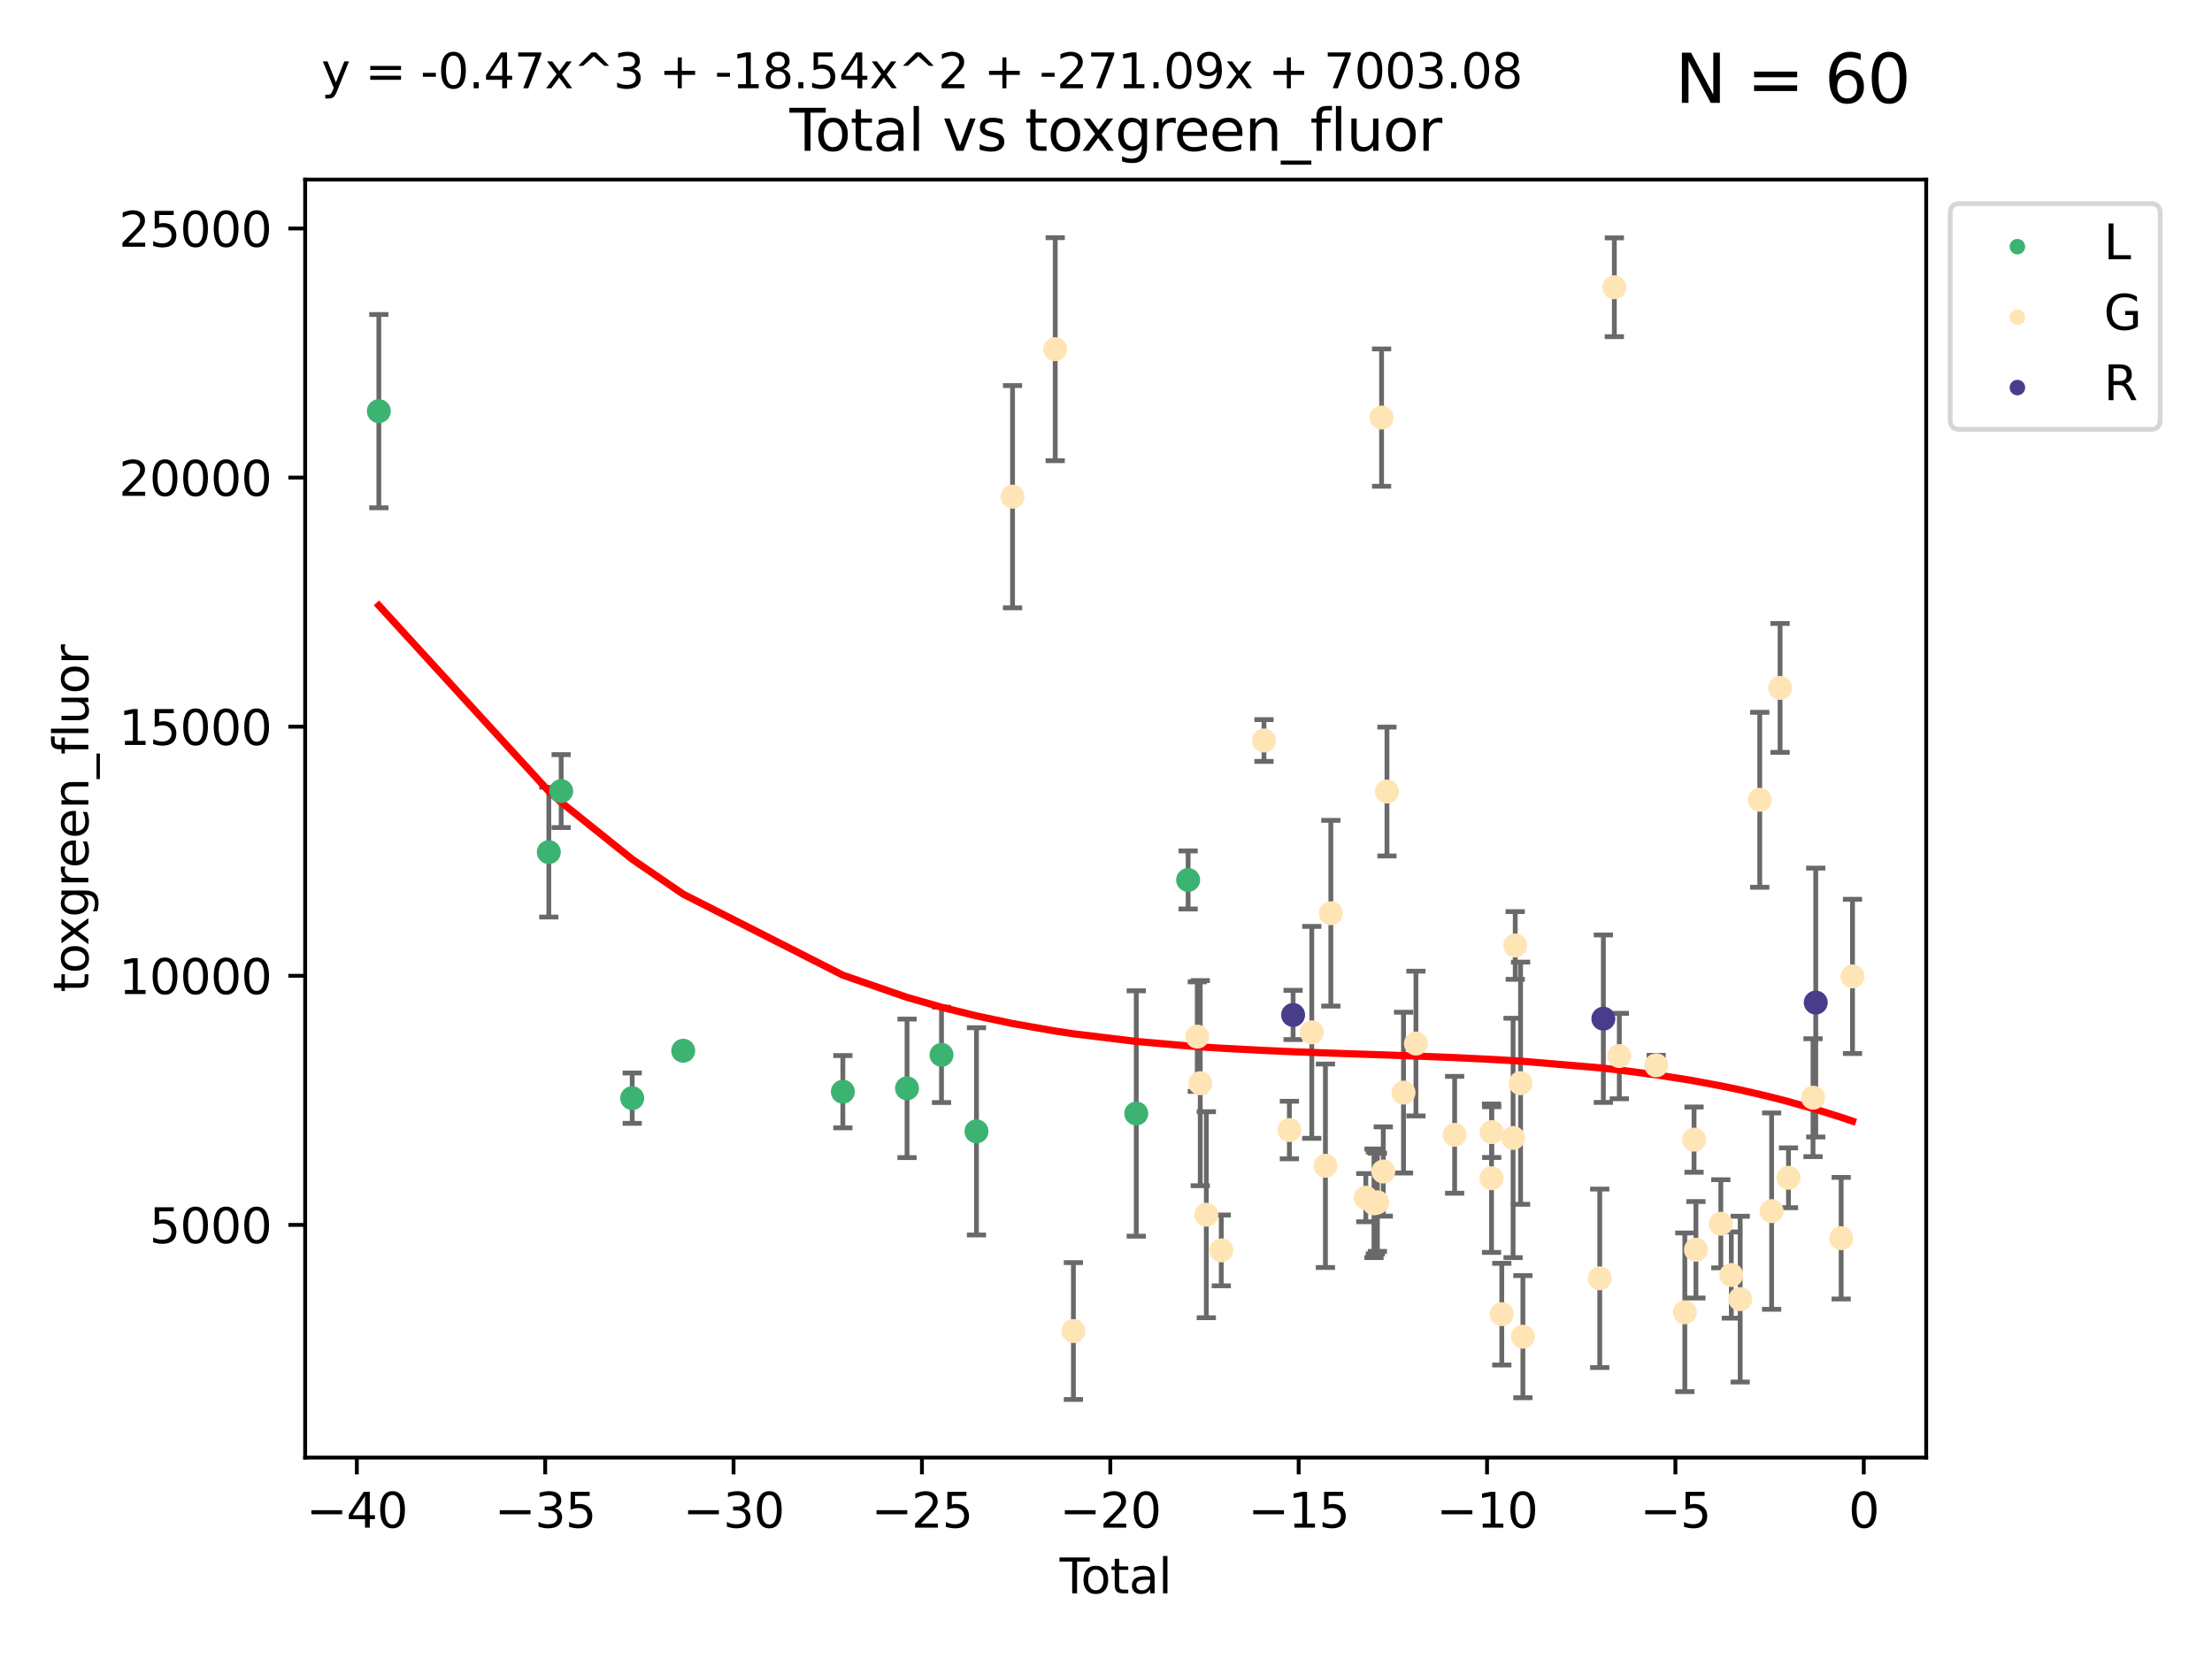 <?xml version="1.0" encoding="utf-8" standalone="no"?>
<!DOCTYPE svg PUBLIC "-//W3C//DTD SVG 1.1//EN"
  "http://www.w3.org/Graphics/SVG/1.1/DTD/svg11.dtd">
<svg xmlns:xlink="http://www.w3.org/1999/xlink" width="460.8pt" height="345.6pt" viewBox="0 0 460.8 345.6" xmlns="http://www.w3.org/2000/svg" version="1.1">
 <defs>
  <style type="text/css">*{stroke-linejoin: round; stroke-linecap: butt}</style>
 </defs>
 <g id="figure_1">
  <g id="patch_1">
   <path d="M 0 345.6 
L 460.8 345.6 
L 460.8 0 
L 0 0 
z
" style="fill: #ffffff"/>
  </g>
  <g id="axes_1">
   <g id="patch_2">
    <path d="M 63.571 303.64 
L 401.26 303.64 
L 401.26 37.411 
L 63.571 37.411 
z
" style="fill: #ffffff"/>
   </g>
   <g id="PathCollection_1">
    <defs>
     <path id="mb8e27c964c" d="M 0 1.118 
C 0.297 1.118 0.581 1 0.791 0.791 
C 1 0.581 1.118 0.297 1.118 0 
C 1.118 -0.297 1 -0.581 0.791 -0.791 
C 0.581 -1 0.297 -1.118 0 -1.118 
C -0.297 -1.118 -0.581 -1 -0.791 -0.791 
C -1 -0.581 -1.118 -0.297 -1.118 0 
C -1.118 0.297 -1 0.581 -0.791 0.791 
C -0.581 1 -0.297 1.118 0 1.118 
z
" style="stroke: #3cb371"/>
    </defs>
    <g clip-path="url(#pec46628c5b)">
     <use xlink:href="#mb8e27c964c" x="78.921" y="85.649" style="fill: #3cb371; stroke: #3cb371"/>
     <use xlink:href="#mb8e27c964c" x="114.327" y="177.516" style="fill: #3cb371; stroke: #3cb371"/>
     <use xlink:href="#mb8e27c964c" x="116.901" y="164.8" style="fill: #3cb371; stroke: #3cb371"/>
     <use xlink:href="#mb8e27c964c" x="131.701" y="228.767" style="fill: #3cb371; stroke: #3cb371"/>
     <use xlink:href="#mb8e27c964c" x="142.326" y="218.89" style="fill: #3cb371; stroke: #3cb371"/>
     <use xlink:href="#mb8e27c964c" x="175.582" y="227.422" style="fill: #3cb371; stroke: #3cb371"/>
     <use xlink:href="#mb8e27c964c" x="188.952" y="226.72" style="fill: #3cb371; stroke: #3cb371"/>
     <use xlink:href="#mb8e27c964c" x="196.133" y="219.745" style="fill: #3cb371; stroke: #3cb371"/>
     <use xlink:href="#mb8e27c964c" x="203.417" y="235.679" style="fill: #3cb371; stroke: #3cb371"/>
     <use xlink:href="#mb8e27c964c" x="236.706" y="231.961" style="fill: #3cb371; stroke: #3cb371"/>
     <use xlink:href="#mb8e27c964c" x="247.508" y="183.314" style="fill: #3cb371; stroke: #3cb371"/>
    </g>
   </g>
   <g id="PathCollection_2">
    <defs>
     <path id="m1cca615988" d="M 0 1.118 
C 0.297 1.118 0.581 1 0.791 0.791 
C 1 0.581 1.118 0.297 1.118 0 
C 1.118 -0.297 1 -0.581 0.791 -0.791 
C 0.581 -1 0.297 -1.118 0 -1.118 
C -0.297 -1.118 -0.581 -1 -0.791 -0.791 
C -1 -0.581 -1.118 -0.297 -1.118 0 
C -1.118 0.297 -1 0.581 -0.791 0.791 
C -0.581 1 -0.297 1.118 0 1.118 
z
" style="stroke: #ffe4b5"/>
    </defs>
    <g clip-path="url(#pec46628c5b)">
     <use xlink:href="#m1cca615988" x="210.932" y="103.47" style="fill: #ffe4b5; stroke: #ffe4b5"/>
     <use xlink:href="#m1cca615988" x="219.821" y="72.744" style="fill: #ffe4b5; stroke: #ffe4b5"/>
     <use xlink:href="#m1cca615988" x="223.61" y="277.282" style="fill: #ffe4b5; stroke: #ffe4b5"/>
     <use xlink:href="#m1cca615988" x="249.419" y="215.941" style="fill: #ffe4b5; stroke: #ffe4b5"/>
     <use xlink:href="#m1cca615988" x="250.034" y="225.644" style="fill: #ffe4b5; stroke: #ffe4b5"/>
     <use xlink:href="#m1cca615988" x="251.299" y="253.05" style="fill: #ffe4b5; stroke: #ffe4b5"/>
     <use xlink:href="#m1cca615988" x="254.412" y="260.484" style="fill: #ffe4b5; stroke: #ffe4b5"/>
     <use xlink:href="#m1cca615988" x="263.31" y="154.259" style="fill: #ffe4b5; stroke: #ffe4b5"/>
     <use xlink:href="#m1cca615988" x="268.603" y="235.406" style="fill: #ffe4b5; stroke: #ffe4b5"/>
     <use xlink:href="#m1cca615988" x="273.267" y="215.06" style="fill: #ffe4b5; stroke: #ffe4b5"/>
     <use xlink:href="#m1cca615988" x="276.109" y="242.848" style="fill: #ffe4b5; stroke: #ffe4b5"/>
     <use xlink:href="#m1cca615988" x="277.238" y="190.241" style="fill: #ffe4b5; stroke: #ffe4b5"/>
     <use xlink:href="#m1cca615988" x="284.527" y="249.495" style="fill: #ffe4b5; stroke: #ffe4b5"/>
     <use xlink:href="#m1cca615988" x="286.228" y="250.673" style="fill: #ffe4b5; stroke: #ffe4b5"/>
     <use xlink:href="#m1cca615988" x="286.516" y="250.595" style="fill: #ffe4b5; stroke: #ffe4b5"/>
     <use xlink:href="#m1cca615988" x="286.936" y="250.461" style="fill: #ffe4b5; stroke: #ffe4b5"/>
     <use xlink:href="#m1cca615988" x="287.809" y="86.991" style="fill: #ffe4b5; stroke: #ffe4b5"/>
     <use xlink:href="#m1cca615988" x="288.162" y="244.046" style="fill: #ffe4b5; stroke: #ffe4b5"/>
     <use xlink:href="#m1cca615988" x="288.929" y="164.892" style="fill: #ffe4b5; stroke: #ffe4b5"/>
     <use xlink:href="#m1cca615988" x="292.376" y="227.614" style="fill: #ffe4b5; stroke: #ffe4b5"/>
     <use xlink:href="#m1cca615988" x="294.964" y="217.39" style="fill: #ffe4b5; stroke: #ffe4b5"/>
     <use xlink:href="#m1cca615988" x="303.025" y="236.399" style="fill: #ffe4b5; stroke: #ffe4b5"/>
     <use xlink:href="#m1cca615988" x="310.711" y="245.447" style="fill: #ffe4b5; stroke: #ffe4b5"/>
     <use xlink:href="#m1cca615988" x="310.752" y="235.838" style="fill: #ffe4b5; stroke: #ffe4b5"/>
     <use xlink:href="#m1cca615988" x="312.849" y="273.764" style="fill: #ffe4b5; stroke: #ffe4b5"/>
     <use xlink:href="#m1cca615988" x="315.204" y="237.055" style="fill: #ffe4b5; stroke: #ffe4b5"/>
     <use xlink:href="#m1cca615988" x="315.651" y="196.962" style="fill: #ffe4b5; stroke: #ffe4b5"/>
     <use xlink:href="#m1cca615988" x="316.763" y="225.65" style="fill: #ffe4b5; stroke: #ffe4b5"/>
     <use xlink:href="#m1cca615988" x="317.247" y="278.457" style="fill: #ffe4b5; stroke: #ffe4b5"/>
     <use xlink:href="#m1cca615988" x="333.253" y="266.296" style="fill: #ffe4b5; stroke: #ffe4b5"/>
     <use xlink:href="#m1cca615988" x="336.296" y="59.842" style="fill: #ffe4b5; stroke: #ffe4b5"/>
     <use xlink:href="#m1cca615988" x="337.334" y="219.994" style="fill: #ffe4b5; stroke: #ffe4b5"/>
     <use xlink:href="#m1cca615988" x="345.017" y="221.924" style="fill: #ffe4b5; stroke: #ffe4b5"/>
     <use xlink:href="#m1cca615988" x="350.979" y="273.376" style="fill: #ffe4b5; stroke: #ffe4b5"/>
     <use xlink:href="#m1cca615988" x="352.903" y="237.406" style="fill: #ffe4b5; stroke: #ffe4b5"/>
     <use xlink:href="#m1cca615988" x="353.297" y="260.353" style="fill: #ffe4b5; stroke: #ffe4b5"/>
     <use xlink:href="#m1cca615988" x="358.478" y="254.935" style="fill: #ffe4b5; stroke: #ffe4b5"/>
     <use xlink:href="#m1cca615988" x="360.663" y="265.61" style="fill: #ffe4b5; stroke: #ffe4b5"/>
     <use xlink:href="#m1cca615988" x="362.514" y="270.632" style="fill: #ffe4b5; stroke: #ffe4b5"/>
     <use xlink:href="#m1cca615988" x="366.588" y="166.614" style="fill: #ffe4b5; stroke: #ffe4b5"/>
     <use xlink:href="#m1cca615988" x="369.063" y="252.297" style="fill: #ffe4b5; stroke: #ffe4b5"/>
     <use xlink:href="#m1cca615988" x="370.824" y="143.304" style="fill: #ffe4b5; stroke: #ffe4b5"/>
     <use xlink:href="#m1cca615988" x="372.575" y="245.353" style="fill: #ffe4b5; stroke: #ffe4b5"/>
     <use xlink:href="#m1cca615988" x="377.687" y="228.669" style="fill: #ffe4b5; stroke: #ffe4b5"/>
     <use xlink:href="#m1cca615988" x="383.551" y="257.935" style="fill: #ffe4b5; stroke: #ffe4b5"/>
     <use xlink:href="#m1cca615988" x="385.911" y="203.405" style="fill: #ffe4b5; stroke: #ffe4b5"/>
    </g>
   </g>
   <g id="PathCollection_3">
    <defs>
     <path id="m430d7dbc5d" d="M 0 1.118 
C 0.297 1.118 0.581 1 0.791 0.791 
C 1 0.581 1.118 0.297 1.118 0 
C 1.118 -0.297 1 -0.581 0.791 -0.791 
C 0.581 -1 0.297 -1.118 0 -1.118 
C -0.297 -1.118 -0.581 -1 -0.791 -0.791 
C -1 -0.581 -1.118 -0.297 -1.118 0 
C -1.118 0.297 -1 0.581 -0.791 0.791 
C -0.581 1 -0.297 1.118 0 1.118 
z
" style="stroke: #483d8b"/>
    </defs>
    <g clip-path="url(#pec46628c5b)">
     <use xlink:href="#m430d7dbc5d" x="269.375" y="211.432" style="fill: #483d8b; stroke: #483d8b"/>
     <use xlink:href="#m430d7dbc5d" x="334.011" y="212.211" style="fill: #483d8b; stroke: #483d8b"/>
     <use xlink:href="#m430d7dbc5d" x="378.255" y="208.851" style="fill: #483d8b; stroke: #483d8b"/>
    </g>
   </g>
   <g id="matplotlib.axis_1">
    <g id="xtick_1">
     <g id="line2d_1">
      <defs>
       <path id="m82e3105b92" d="M 0 0 
L 0 3.5 
" style="stroke: #000000; stroke-width: 0.8"/>
      </defs>
      <g>
       <use xlink:href="#m82e3105b92" x="74.335" y="303.64" style="stroke: #000000; stroke-width: 0.8"/>
      </g>
     </g>
     <g id="text_1">
      <!-- −40 -->
      <g transform="translate(63.783 318.238)scale(0.1 -0.1)">
       <defs>
        <path id="DejaVuSans-2212" d="M 678 2272 
L 4684 2272 
L 4684 1741 
L 678 1741 
L 678 2272 
z
" transform="scale(0.016)"/>
        <path id="DejaVuSans-34" d="M 2419 4116 
L 825 1625 
L 2419 1625 
L 2419 4116 
z
M 2253 4666 
L 3047 4666 
L 3047 1625 
L 3713 1625 
L 3713 1100 
L 3047 1100 
L 3047 0 
L 2419 0 
L 2419 1100 
L 313 1100 
L 313 1709 
L 2253 4666 
z
" transform="scale(0.016)"/>
        <path id="DejaVuSans-30" d="M 2034 4250 
Q 1547 4250 1301 3770 
Q 1056 3291 1056 2328 
Q 1056 1369 1301 889 
Q 1547 409 2034 409 
Q 2525 409 2770 889 
Q 3016 1369 3016 2328 
Q 3016 3291 2770 3770 
Q 2525 4250 2034 4250 
z
M 2034 4750 
Q 2819 4750 3233 4129 
Q 3647 3509 3647 2328 
Q 3647 1150 3233 529 
Q 2819 -91 2034 -91 
Q 1250 -91 836 529 
Q 422 1150 422 2328 
Q 422 3509 836 4129 
Q 1250 4750 2034 4750 
z
" transform="scale(0.016)"/>
       </defs>
       <use xlink:href="#DejaVuSans-2212"/>
       <use xlink:href="#DejaVuSans-34" x="83.789"/>
       <use xlink:href="#DejaVuSans-30" x="147.412"/>
      </g>
     </g>
    </g>
    <g id="xtick_2">
     <g id="line2d_2">
      <g>
       <use xlink:href="#m82e3105b92" x="113.575" y="303.64" style="stroke: #000000; stroke-width: 0.8"/>
      </g>
     </g>
     <g id="text_2">
      <!-- −35 -->
      <g transform="translate(103.023 318.238)scale(0.1 -0.1)">
       <defs>
        <path id="DejaVuSans-33" d="M 2597 2516 
Q 3050 2419 3304 2112 
Q 3559 1806 3559 1356 
Q 3559 666 3084 287 
Q 2609 -91 1734 -91 
Q 1441 -91 1130 -33 
Q 819 25 488 141 
L 488 750 
Q 750 597 1062 519 
Q 1375 441 1716 441 
Q 2309 441 2620 675 
Q 2931 909 2931 1356 
Q 2931 1769 2642 2001 
Q 2353 2234 1838 2234 
L 1294 2234 
L 1294 2753 
L 1863 2753 
Q 2328 2753 2575 2939 
Q 2822 3125 2822 3475 
Q 2822 3834 2567 4026 
Q 2313 4219 1838 4219 
Q 1578 4219 1281 4162 
Q 984 4106 628 3988 
L 628 4550 
Q 988 4650 1302 4700 
Q 1616 4750 1894 4750 
Q 2613 4750 3031 4423 
Q 3450 4097 3450 3541 
Q 3450 3153 3228 2886 
Q 3006 2619 2597 2516 
z
" transform="scale(0.016)"/>
        <path id="DejaVuSans-35" d="M 691 4666 
L 3169 4666 
L 3169 4134 
L 1269 4134 
L 1269 2991 
Q 1406 3038 1543 3061 
Q 1681 3084 1819 3084 
Q 2600 3084 3056 2656 
Q 3513 2228 3513 1497 
Q 3513 744 3044 326 
Q 2575 -91 1722 -91 
Q 1428 -91 1123 -41 
Q 819 9 494 109 
L 494 744 
Q 775 591 1075 516 
Q 1375 441 1709 441 
Q 2250 441 2565 725 
Q 2881 1009 2881 1497 
Q 2881 1984 2565 2268 
Q 2250 2553 1709 2553 
Q 1456 2553 1204 2497 
Q 953 2441 691 2322 
L 691 4666 
z
" transform="scale(0.016)"/>
       </defs>
       <use xlink:href="#DejaVuSans-2212"/>
       <use xlink:href="#DejaVuSans-33" x="83.789"/>
       <use xlink:href="#DejaVuSans-35" x="147.412"/>
      </g>
     </g>
    </g>
    <g id="xtick_3">
     <g id="line2d_3">
      <g>
       <use xlink:href="#m82e3105b92" x="152.816" y="303.64" style="stroke: #000000; stroke-width: 0.8"/>
      </g>
     </g>
     <g id="text_3">
      <!-- −30 -->
      <g transform="translate(142.264 318.238)scale(0.1 -0.1)">
       <use xlink:href="#DejaVuSans-2212"/>
       <use xlink:href="#DejaVuSans-33" x="83.789"/>
       <use xlink:href="#DejaVuSans-30" x="147.412"/>
      </g>
     </g>
    </g>
    <g id="xtick_4">
     <g id="line2d_4">
      <g>
       <use xlink:href="#m82e3105b92" x="192.056" y="303.64" style="stroke: #000000; stroke-width: 0.8"/>
      </g>
     </g>
     <g id="text_4">
      <!-- −25 -->
      <g transform="translate(181.504 318.238)scale(0.1 -0.1)">
       <defs>
        <path id="DejaVuSans-32" d="M 1228 531 
L 3431 531 
L 3431 0 
L 469 0 
L 469 531 
Q 828 903 1448 1529 
Q 2069 2156 2228 2338 
Q 2531 2678 2651 2914 
Q 2772 3150 2772 3378 
Q 2772 3750 2511 3984 
Q 2250 4219 1831 4219 
Q 1534 4219 1204 4116 
Q 875 4013 500 3803 
L 500 4441 
Q 881 4594 1212 4672 
Q 1544 4750 1819 4750 
Q 2544 4750 2975 4387 
Q 3406 4025 3406 3419 
Q 3406 3131 3298 2873 
Q 3191 2616 2906 2266 
Q 2828 2175 2409 1742 
Q 1991 1309 1228 531 
z
" transform="scale(0.016)"/>
       </defs>
       <use xlink:href="#DejaVuSans-2212"/>
       <use xlink:href="#DejaVuSans-32" x="83.789"/>
       <use xlink:href="#DejaVuSans-35" x="147.412"/>
      </g>
     </g>
    </g>
    <g id="xtick_5">
     <g id="line2d_5">
      <g>
       <use xlink:href="#m82e3105b92" x="231.297" y="303.64" style="stroke: #000000; stroke-width: 0.8"/>
      </g>
     </g>
     <g id="text_5">
      <!-- −20 -->
      <g transform="translate(220.744 318.238)scale(0.1 -0.1)">
       <use xlink:href="#DejaVuSans-2212"/>
       <use xlink:href="#DejaVuSans-32" x="83.789"/>
       <use xlink:href="#DejaVuSans-30" x="147.412"/>
      </g>
     </g>
    </g>
    <g id="xtick_6">
     <g id="line2d_6">
      <g>
       <use xlink:href="#m82e3105b92" x="270.537" y="303.64" style="stroke: #000000; stroke-width: 0.8"/>
      </g>
     </g>
     <g id="text_6">
      <!-- −15 -->
      <g transform="translate(259.985 318.238)scale(0.1 -0.1)">
       <defs>
        <path id="DejaVuSans-31" d="M 794 531 
L 1825 531 
L 1825 4091 
L 703 3866 
L 703 4441 
L 1819 4666 
L 2450 4666 
L 2450 531 
L 3481 531 
L 3481 0 
L 794 0 
L 794 531 
z
" transform="scale(0.016)"/>
       </defs>
       <use xlink:href="#DejaVuSans-2212"/>
       <use xlink:href="#DejaVuSans-31" x="83.789"/>
       <use xlink:href="#DejaVuSans-35" x="147.412"/>
      </g>
     </g>
    </g>
    <g id="xtick_7">
     <g id="line2d_7">
      <g>
       <use xlink:href="#m82e3105b92" x="309.777" y="303.64" style="stroke: #000000; stroke-width: 0.8"/>
      </g>
     </g>
     <g id="text_7">
      <!-- −10 -->
      <g transform="translate(299.225 318.238)scale(0.1 -0.1)">
       <use xlink:href="#DejaVuSans-2212"/>
       <use xlink:href="#DejaVuSans-31" x="83.789"/>
       <use xlink:href="#DejaVuSans-30" x="147.412"/>
      </g>
     </g>
    </g>
    <g id="xtick_8">
     <g id="line2d_8">
      <g>
       <use xlink:href="#m82e3105b92" x="349.018" y="303.64" style="stroke: #000000; stroke-width: 0.8"/>
      </g>
     </g>
     <g id="text_8">
      <!-- −5 -->
      <g transform="translate(341.647 318.238)scale(0.1 -0.1)">
       <use xlink:href="#DejaVuSans-2212"/>
       <use xlink:href="#DejaVuSans-35" x="83.789"/>
      </g>
     </g>
    </g>
    <g id="xtick_9">
     <g id="line2d_9">
      <g>
       <use xlink:href="#m82e3105b92" x="388.258" y="303.64" style="stroke: #000000; stroke-width: 0.8"/>
      </g>
     </g>
     <g id="text_9">
      <!-- 0 -->
      <g transform="translate(385.077 318.238)scale(0.1 -0.1)">
       <use xlink:href="#DejaVuSans-30"/>
      </g>
     </g>
    </g>
    <g id="text_10">
     <!-- Total -->
     <g transform="translate(220.739 331.917)scale(0.1 -0.1)">
      <defs>
       <path id="DejaVuSans-54" d="M -19 4666 
L 3928 4666 
L 3928 4134 
L 2272 4134 
L 2272 0 
L 1638 0 
L 1638 4134 
L -19 4134 
L -19 4666 
z
" transform="scale(0.016)"/>
       <path id="DejaVuSans-6f" d="M 1959 3097 
Q 1497 3097 1228 2736 
Q 959 2375 959 1747 
Q 959 1119 1226 758 
Q 1494 397 1959 397 
Q 2419 397 2687 759 
Q 2956 1122 2956 1747 
Q 2956 2369 2687 2733 
Q 2419 3097 1959 3097 
z
M 1959 3584 
Q 2709 3584 3137 3096 
Q 3566 2609 3566 1747 
Q 3566 888 3137 398 
Q 2709 -91 1959 -91 
Q 1206 -91 779 398 
Q 353 888 353 1747 
Q 353 2609 779 3096 
Q 1206 3584 1959 3584 
z
" transform="scale(0.016)"/>
       <path id="DejaVuSans-74" d="M 1172 4494 
L 1172 3500 
L 2356 3500 
L 2356 3053 
L 1172 3053 
L 1172 1153 
Q 1172 725 1289 603 
Q 1406 481 1766 481 
L 2356 481 
L 2356 0 
L 1766 0 
Q 1100 0 847 248 
Q 594 497 594 1153 
L 594 3053 
L 172 3053 
L 172 3500 
L 594 3500 
L 594 4494 
L 1172 4494 
z
" transform="scale(0.016)"/>
       <path id="DejaVuSans-61" d="M 2194 1759 
Q 1497 1759 1228 1600 
Q 959 1441 959 1056 
Q 959 750 1161 570 
Q 1363 391 1709 391 
Q 2188 391 2477 730 
Q 2766 1069 2766 1631 
L 2766 1759 
L 2194 1759 
z
M 3341 1997 
L 3341 0 
L 2766 0 
L 2766 531 
Q 2569 213 2275 61 
Q 1981 -91 1556 -91 
Q 1019 -91 701 211 
Q 384 513 384 1019 
Q 384 1609 779 1909 
Q 1175 2209 1959 2209 
L 2766 2209 
L 2766 2266 
Q 2766 2663 2505 2880 
Q 2244 3097 1772 3097 
Q 1472 3097 1187 3025 
Q 903 2953 641 2809 
L 641 3341 
Q 956 3463 1253 3523 
Q 1550 3584 1831 3584 
Q 2591 3584 2966 3190 
Q 3341 2797 3341 1997 
z
" transform="scale(0.016)"/>
       <path id="DejaVuSans-6c" d="M 603 4863 
L 1178 4863 
L 1178 0 
L 603 0 
L 603 4863 
z
" transform="scale(0.016)"/>
      </defs>
      <use xlink:href="#DejaVuSans-54"/>
      <use xlink:href="#DejaVuSans-6f" x="44.084"/>
      <use xlink:href="#DejaVuSans-74" x="105.266"/>
      <use xlink:href="#DejaVuSans-61" x="144.475"/>
      <use xlink:href="#DejaVuSans-6c" x="205.754"/>
     </g>
    </g>
   </g>
   <g id="matplotlib.axis_2">
    <g id="ytick_1">
     <g id="line2d_10">
      <defs>
       <path id="m271220a490" d="M 0 0 
L -3.5 0 
" style="stroke: #000000; stroke-width: 0.8"/>
      </defs>
      <g>
       <use xlink:href="#m271220a490" x="63.571" y="255.167" style="stroke: #000000; stroke-width: 0.8"/>
      </g>
     </g>
     <g id="text_11">
      <!-- 5000 -->
      <g transform="translate(31.121 258.966)scale(0.1 -0.1)">
       <use xlink:href="#DejaVuSans-35"/>
       <use xlink:href="#DejaVuSans-30" x="63.623"/>
       <use xlink:href="#DejaVuSans-30" x="127.246"/>
       <use xlink:href="#DejaVuSans-30" x="190.869"/>
      </g>
     </g>
    </g>
    <g id="ytick_2">
     <g id="line2d_11">
      <g>
       <use xlink:href="#m271220a490" x="63.571" y="203.275" style="stroke: #000000; stroke-width: 0.8"/>
      </g>
     </g>
     <g id="text_12">
      <!-- 10000 -->
      <g transform="translate(24.759 207.074)scale(0.1 -0.1)">
       <use xlink:href="#DejaVuSans-31"/>
       <use xlink:href="#DejaVuSans-30" x="63.623"/>
       <use xlink:href="#DejaVuSans-30" x="127.246"/>
       <use xlink:href="#DejaVuSans-30" x="190.869"/>
       <use xlink:href="#DejaVuSans-30" x="254.492"/>
      </g>
     </g>
    </g>
    <g id="ytick_3">
     <g id="line2d_12">
      <g>
       <use xlink:href="#m271220a490" x="63.571" y="151.384" style="stroke: #000000; stroke-width: 0.8"/>
      </g>
     </g>
     <g id="text_13">
      <!-- 15000 -->
      <g transform="translate(24.759 155.183)scale(0.1 -0.1)">
       <use xlink:href="#DejaVuSans-31"/>
       <use xlink:href="#DejaVuSans-35" x="63.623"/>
       <use xlink:href="#DejaVuSans-30" x="127.246"/>
       <use xlink:href="#DejaVuSans-30" x="190.869"/>
       <use xlink:href="#DejaVuSans-30" x="254.492"/>
      </g>
     </g>
    </g>
    <g id="ytick_4">
     <g id="line2d_13">
      <g>
       <use xlink:href="#m271220a490" x="63.571" y="99.492" style="stroke: #000000; stroke-width: 0.8"/>
      </g>
     </g>
     <g id="text_14">
      <!-- 20000 -->
      <g transform="translate(24.759 103.291)scale(0.1 -0.1)">
       <use xlink:href="#DejaVuSans-32"/>
       <use xlink:href="#DejaVuSans-30" x="63.623"/>
       <use xlink:href="#DejaVuSans-30" x="127.246"/>
       <use xlink:href="#DejaVuSans-30" x="190.869"/>
       <use xlink:href="#DejaVuSans-30" x="254.492"/>
      </g>
     </g>
    </g>
    <g id="ytick_5">
     <g id="line2d_14">
      <g>
       <use xlink:href="#m271220a490" x="63.571" y="47.6" style="stroke: #000000; stroke-width: 0.8"/>
      </g>
     </g>
     <g id="text_15">
      <!-- 25000 -->
      <g transform="translate(24.759 51.399)scale(0.1 -0.1)">
       <use xlink:href="#DejaVuSans-32"/>
       <use xlink:href="#DejaVuSans-35" x="63.623"/>
       <use xlink:href="#DejaVuSans-30" x="127.246"/>
       <use xlink:href="#DejaVuSans-30" x="190.869"/>
       <use xlink:href="#DejaVuSans-30" x="254.492"/>
      </g>
     </g>
    </g>
    <g id="text_16">
     <!-- toxgreen_fluor -->
     <g transform="translate(18.401 206.72)rotate(-90)scale(0.1 -0.1)">
      <defs>
       <path id="DejaVuSans-78" d="M 3513 3500 
L 2247 1797 
L 3578 0 
L 2900 0 
L 1881 1375 
L 863 0 
L 184 0 
L 1544 1831 
L 300 3500 
L 978 3500 
L 1906 2253 
L 2834 3500 
L 3513 3500 
z
" transform="scale(0.016)"/>
       <path id="DejaVuSans-67" d="M 2906 1791 
Q 2906 2416 2648 2759 
Q 2391 3103 1925 3103 
Q 1463 3103 1205 2759 
Q 947 2416 947 1791 
Q 947 1169 1205 825 
Q 1463 481 1925 481 
Q 2391 481 2648 825 
Q 2906 1169 2906 1791 
z
M 3481 434 
Q 3481 -459 3084 -895 
Q 2688 -1331 1869 -1331 
Q 1566 -1331 1297 -1286 
Q 1028 -1241 775 -1147 
L 775 -588 
Q 1028 -725 1275 -790 
Q 1522 -856 1778 -856 
Q 2344 -856 2625 -561 
Q 2906 -266 2906 331 
L 2906 616 
Q 2728 306 2450 153 
Q 2172 0 1784 0 
Q 1141 0 747 490 
Q 353 981 353 1791 
Q 353 2603 747 3093 
Q 1141 3584 1784 3584 
Q 2172 3584 2450 3431 
Q 2728 3278 2906 2969 
L 2906 3500 
L 3481 3500 
L 3481 434 
z
" transform="scale(0.016)"/>
       <path id="DejaVuSans-72" d="M 2631 2963 
Q 2534 3019 2420 3045 
Q 2306 3072 2169 3072 
Q 1681 3072 1420 2755 
Q 1159 2438 1159 1844 
L 1159 0 
L 581 0 
L 581 3500 
L 1159 3500 
L 1159 2956 
Q 1341 3275 1631 3429 
Q 1922 3584 2338 3584 
Q 2397 3584 2469 3576 
Q 2541 3569 2628 3553 
L 2631 2963 
z
" transform="scale(0.016)"/>
       <path id="DejaVuSans-65" d="M 3597 1894 
L 3597 1613 
L 953 1613 
Q 991 1019 1311 708 
Q 1631 397 2203 397 
Q 2534 397 2845 478 
Q 3156 559 3463 722 
L 3463 178 
Q 3153 47 2828 -22 
Q 2503 -91 2169 -91 
Q 1331 -91 842 396 
Q 353 884 353 1716 
Q 353 2575 817 3079 
Q 1281 3584 2069 3584 
Q 2775 3584 3186 3129 
Q 3597 2675 3597 1894 
z
M 3022 2063 
Q 3016 2534 2758 2815 
Q 2500 3097 2075 3097 
Q 1594 3097 1305 2825 
Q 1016 2553 972 2059 
L 3022 2063 
z
" transform="scale(0.016)"/>
       <path id="DejaVuSans-6e" d="M 3513 2113 
L 3513 0 
L 2938 0 
L 2938 2094 
Q 2938 2591 2744 2837 
Q 2550 3084 2163 3084 
Q 1697 3084 1428 2787 
Q 1159 2491 1159 1978 
L 1159 0 
L 581 0 
L 581 3500 
L 1159 3500 
L 1159 2956 
Q 1366 3272 1645 3428 
Q 1925 3584 2291 3584 
Q 2894 3584 3203 3211 
Q 3513 2838 3513 2113 
z
" transform="scale(0.016)"/>
       <path id="DejaVuSans-5f" d="M 3263 -1063 
L 3263 -1509 
L -63 -1509 
L -63 -1063 
L 3263 -1063 
z
" transform="scale(0.016)"/>
       <path id="DejaVuSans-66" d="M 2375 4863 
L 2375 4384 
L 1825 4384 
Q 1516 4384 1395 4259 
Q 1275 4134 1275 3809 
L 1275 3500 
L 2222 3500 
L 2222 3053 
L 1275 3053 
L 1275 0 
L 697 0 
L 697 3053 
L 147 3053 
L 147 3500 
L 697 3500 
L 697 3744 
Q 697 4328 969 4595 
Q 1241 4863 1831 4863 
L 2375 4863 
z
" transform="scale(0.016)"/>
       <path id="DejaVuSans-75" d="M 544 1381 
L 544 3500 
L 1119 3500 
L 1119 1403 
Q 1119 906 1312 657 
Q 1506 409 1894 409 
Q 2359 409 2629 706 
Q 2900 1003 2900 1516 
L 2900 3500 
L 3475 3500 
L 3475 0 
L 2900 0 
L 2900 538 
Q 2691 219 2414 64 
Q 2138 -91 1772 -91 
Q 1169 -91 856 284 
Q 544 659 544 1381 
z
M 1991 3584 
L 1991 3584 
z
" transform="scale(0.016)"/>
      </defs>
      <use xlink:href="#DejaVuSans-74"/>
      <use xlink:href="#DejaVuSans-6f" x="39.209"/>
      <use xlink:href="#DejaVuSans-78" x="97.266"/>
      <use xlink:href="#DejaVuSans-67" x="156.445"/>
      <use xlink:href="#DejaVuSans-72" x="219.922"/>
      <use xlink:href="#DejaVuSans-65" x="258.785"/>
      <use xlink:href="#DejaVuSans-65" x="320.309"/>
      <use xlink:href="#DejaVuSans-6e" x="381.832"/>
      <use xlink:href="#DejaVuSans-5f" x="445.211"/>
      <use xlink:href="#DejaVuSans-66" x="495.211"/>
      <use xlink:href="#DejaVuSans-6c" x="530.416"/>
      <use xlink:href="#DejaVuSans-75" x="558.199"/>
      <use xlink:href="#DejaVuSans-6f" x="621.578"/>
      <use xlink:href="#DejaVuSans-72" x="682.76"/>
     </g>
    </g>
   </g>
   <g id="LineCollection_1">
    <path d="M 78.921 105.781 
L 78.921 65.517 
" clip-path="url(#pec46628c5b)" style="fill: none; stroke: #696969"/>
    <path d="M 114.327 191.033 
L 114.327 164 
" clip-path="url(#pec46628c5b)" style="fill: none; stroke: #696969"/>
    <path d="M 116.901 172.398 
L 116.901 157.202 
" clip-path="url(#pec46628c5b)" style="fill: none; stroke: #696969"/>
    <path d="M 131.701 234.011 
L 131.701 223.523 
" clip-path="url(#pec46628c5b)" style="fill: none; stroke: #696969"/>
    <path d="M 142.326 219.468 
L 142.326 218.313 
" clip-path="url(#pec46628c5b)" style="fill: none; stroke: #696969"/>
    <path d="M 175.582 234.952 
L 175.582 219.892 
" clip-path="url(#pec46628c5b)" style="fill: none; stroke: #696969"/>
    <path d="M 188.952 241.15 
L 188.952 212.291 
" clip-path="url(#pec46628c5b)" style="fill: none; stroke: #696969"/>
    <path d="M 196.133 229.682 
L 196.133 209.808 
" clip-path="url(#pec46628c5b)" style="fill: none; stroke: #696969"/>
    <path d="M 203.417 257.266 
L 203.417 214.092 
" clip-path="url(#pec46628c5b)" style="fill: none; stroke: #696969"/>
    <path d="M 236.706 257.521 
L 236.706 206.401 
" clip-path="url(#pec46628c5b)" style="fill: none; stroke: #696969"/>
    <path d="M 247.508 189.359 
L 247.508 177.268 
" clip-path="url(#pec46628c5b)" style="fill: none; stroke: #696969"/>
   </g>
   <g id="line2d_15">
    <defs>
     <path id="md2e09e5c45" d="M 2 0 
L -2 -0 
" style="stroke: #696969"/>
    </defs>
    <g clip-path="url(#pec46628c5b)">
     <use xlink:href="#md2e09e5c45" x="78.921" y="105.781" style="fill: #696969; stroke: #696969"/>
     <use xlink:href="#md2e09e5c45" x="114.327" y="191.033" style="fill: #696969; stroke: #696969"/>
     <use xlink:href="#md2e09e5c45" x="116.901" y="172.398" style="fill: #696969; stroke: #696969"/>
     <use xlink:href="#md2e09e5c45" x="131.701" y="234.011" style="fill: #696969; stroke: #696969"/>
     <use xlink:href="#md2e09e5c45" x="142.326" y="219.468" style="fill: #696969; stroke: #696969"/>
     <use xlink:href="#md2e09e5c45" x="175.582" y="234.952" style="fill: #696969; stroke: #696969"/>
     <use xlink:href="#md2e09e5c45" x="188.952" y="241.15" style="fill: #696969; stroke: #696969"/>
     <use xlink:href="#md2e09e5c45" x="196.133" y="229.682" style="fill: #696969; stroke: #696969"/>
     <use xlink:href="#md2e09e5c45" x="203.417" y="257.266" style="fill: #696969; stroke: #696969"/>
     <use xlink:href="#md2e09e5c45" x="236.706" y="257.521" style="fill: #696969; stroke: #696969"/>
     <use xlink:href="#md2e09e5c45" x="247.508" y="189.359" style="fill: #696969; stroke: #696969"/>
    </g>
   </g>
   <g id="line2d_16">
    <g clip-path="url(#pec46628c5b)">
     <use xlink:href="#md2e09e5c45" x="78.921" y="65.517" style="fill: #696969; stroke: #696969"/>
     <use xlink:href="#md2e09e5c45" x="114.327" y="164" style="fill: #696969; stroke: #696969"/>
     <use xlink:href="#md2e09e5c45" x="116.901" y="157.202" style="fill: #696969; stroke: #696969"/>
     <use xlink:href="#md2e09e5c45" x="131.701" y="223.523" style="fill: #696969; stroke: #696969"/>
     <use xlink:href="#md2e09e5c45" x="142.326" y="218.313" style="fill: #696969; stroke: #696969"/>
     <use xlink:href="#md2e09e5c45" x="175.582" y="219.892" style="fill: #696969; stroke: #696969"/>
     <use xlink:href="#md2e09e5c45" x="188.952" y="212.291" style="fill: #696969; stroke: #696969"/>
     <use xlink:href="#md2e09e5c45" x="196.133" y="209.808" style="fill: #696969; stroke: #696969"/>
     <use xlink:href="#md2e09e5c45" x="203.417" y="214.092" style="fill: #696969; stroke: #696969"/>
     <use xlink:href="#md2e09e5c45" x="236.706" y="206.401" style="fill: #696969; stroke: #696969"/>
     <use xlink:href="#md2e09e5c45" x="247.508" y="177.268" style="fill: #696969; stroke: #696969"/>
    </g>
   </g>
   <g id="LineCollection_2">
    <path d="M 210.932 126.618 
L 210.932 80.321 
" clip-path="url(#pec46628c5b)" style="fill: none; stroke: #696969"/>
    <path d="M 219.821 95.976 
L 219.821 49.513 
" clip-path="url(#pec46628c5b)" style="fill: none; stroke: #696969"/>
    <path d="M 223.61 291.539 
L 223.61 263.024 
" clip-path="url(#pec46628c5b)" style="fill: none; stroke: #696969"/>
    <path d="M 249.419 227.351 
L 249.419 204.532 
" clip-path="url(#pec46628c5b)" style="fill: none; stroke: #696969"/>
    <path d="M 250.034 247.011 
L 250.034 204.278 
" clip-path="url(#pec46628c5b)" style="fill: none; stroke: #696969"/>
    <path d="M 251.299 274.507 
L 251.299 231.593 
" clip-path="url(#pec46628c5b)" style="fill: none; stroke: #696969"/>
    <path d="M 254.412 267.858 
L 254.412 253.109 
" clip-path="url(#pec46628c5b)" style="fill: none; stroke: #696969"/>
    <path d="M 263.31 158.613 
L 263.31 149.904 
" clip-path="url(#pec46628c5b)" style="fill: none; stroke: #696969"/>
    <path d="M 268.603 241.399 
L 268.603 229.412 
" clip-path="url(#pec46628c5b)" style="fill: none; stroke: #696969"/>
    <path d="M 273.267 237.134 
L 273.267 192.986 
" clip-path="url(#pec46628c5b)" style="fill: none; stroke: #696969"/>
    <path d="M 276.109 264.036 
L 276.109 221.66 
" clip-path="url(#pec46628c5b)" style="fill: none; stroke: #696969"/>
    <path d="M 277.238 209.584 
L 277.238 170.899 
" clip-path="url(#pec46628c5b)" style="fill: none; stroke: #696969"/>
    <path d="M 284.527 254.515 
L 284.527 244.476 
" clip-path="url(#pec46628c5b)" style="fill: none; stroke: #696969"/>
    <path d="M 286.228 261.987 
L 286.228 239.359 
" clip-path="url(#pec46628c5b)" style="fill: none; stroke: #696969"/>
    <path d="M 286.516 261.205 
L 286.516 239.985 
" clip-path="url(#pec46628c5b)" style="fill: none; stroke: #696969"/>
    <path d="M 286.936 260.691 
L 286.936 240.23 
" clip-path="url(#pec46628c5b)" style="fill: none; stroke: #696969"/>
    <path d="M 287.809 101.296 
L 287.809 72.687 
" clip-path="url(#pec46628c5b)" style="fill: none; stroke: #696969"/>
    <path d="M 288.162 253.341 
L 288.162 234.751 
" clip-path="url(#pec46628c5b)" style="fill: none; stroke: #696969"/>
    <path d="M 288.929 178.312 
L 288.929 151.471 
" clip-path="url(#pec46628c5b)" style="fill: none; stroke: #696969"/>
    <path d="M 292.376 244.358 
L 292.376 210.869 
" clip-path="url(#pec46628c5b)" style="fill: none; stroke: #696969"/>
    <path d="M 294.964 232.466 
L 294.964 202.313 
" clip-path="url(#pec46628c5b)" style="fill: none; stroke: #696969"/>
    <path d="M 303.025 248.571 
L 303.025 224.227 
" clip-path="url(#pec46628c5b)" style="fill: none; stroke: #696969"/>
    <path d="M 310.711 260.899 
L 310.711 229.995 
" clip-path="url(#pec46628c5b)" style="fill: none; stroke: #696969"/>
    <path d="M 310.752 241.127 
L 310.752 230.55 
" clip-path="url(#pec46628c5b)" style="fill: none; stroke: #696969"/>
    <path d="M 312.849 284.355 
L 312.849 263.172 
" clip-path="url(#pec46628c5b)" style="fill: none; stroke: #696969"/>
    <path d="M 315.204 261.985 
L 315.204 212.125 
" clip-path="url(#pec46628c5b)" style="fill: none; stroke: #696969"/>
    <path d="M 315.651 204.015 
L 315.651 189.908 
" clip-path="url(#pec46628c5b)" style="fill: none; stroke: #696969"/>
    <path d="M 316.763 250.874 
L 316.763 200.425 
" clip-path="url(#pec46628c5b)" style="fill: none; stroke: #696969"/>
    <path d="M 317.247 291.178 
L 317.247 265.737 
" clip-path="url(#pec46628c5b)" style="fill: none; stroke: #696969"/>
    <path d="M 333.253 284.88 
L 333.253 247.712 
" clip-path="url(#pec46628c5b)" style="fill: none; stroke: #696969"/>
    <path d="M 336.296 70.133 
L 336.296 49.55 
" clip-path="url(#pec46628c5b)" style="fill: none; stroke: #696969"/>
    <path d="M 337.334 228.893 
L 337.334 211.094 
" clip-path="url(#pec46628c5b)" style="fill: none; stroke: #696969"/>
    <path d="M 345.017 224.004 
L 345.017 219.843 
" clip-path="url(#pec46628c5b)" style="fill: none; stroke: #696969"/>
    <path d="M 350.979 289.905 
L 350.979 256.847 
" clip-path="url(#pec46628c5b)" style="fill: none; stroke: #696969"/>
    <path d="M 352.903 244.201 
L 352.903 230.61 
" clip-path="url(#pec46628c5b)" style="fill: none; stroke: #696969"/>
    <path d="M 353.297 270.404 
L 353.297 250.303 
" clip-path="url(#pec46628c5b)" style="fill: none; stroke: #696969"/>
    <path d="M 358.478 264.113 
L 358.478 245.757 
" clip-path="url(#pec46628c5b)" style="fill: none; stroke: #696969"/>
    <path d="M 360.663 274.591 
L 360.663 256.629 
" clip-path="url(#pec46628c5b)" style="fill: none; stroke: #696969"/>
    <path d="M 362.514 287.898 
L 362.514 253.366 
" clip-path="url(#pec46628c5b)" style="fill: none; stroke: #696969"/>
    <path d="M 366.588 184.838 
L 366.588 148.39 
" clip-path="url(#pec46628c5b)" style="fill: none; stroke: #696969"/>
    <path d="M 369.063 272.754 
L 369.063 231.841 
" clip-path="url(#pec46628c5b)" style="fill: none; stroke: #696969"/>
    <path d="M 370.824 156.73 
L 370.824 129.878 
" clip-path="url(#pec46628c5b)" style="fill: none; stroke: #696969"/>
    <path d="M 372.575 251.583 
L 372.575 239.123 
" clip-path="url(#pec46628c5b)" style="fill: none; stroke: #696969"/>
    <path d="M 377.687 240.952 
L 377.687 216.385 
" clip-path="url(#pec46628c5b)" style="fill: none; stroke: #696969"/>
    <path d="M 383.551 270.596 
L 383.551 245.273 
" clip-path="url(#pec46628c5b)" style="fill: none; stroke: #696969"/>
    <path d="M 385.911 219.465 
L 385.911 187.345 
" clip-path="url(#pec46628c5b)" style="fill: none; stroke: #696969"/>
   </g>
   <g id="line2d_17">
    <g clip-path="url(#pec46628c5b)">
     <use xlink:href="#md2e09e5c45" x="210.932" y="126.618" style="fill: #696969; stroke: #696969"/>
     <use xlink:href="#md2e09e5c45" x="219.821" y="95.976" style="fill: #696969; stroke: #696969"/>
     <use xlink:href="#md2e09e5c45" x="223.61" y="291.539" style="fill: #696969; stroke: #696969"/>
     <use xlink:href="#md2e09e5c45" x="249.419" y="227.351" style="fill: #696969; stroke: #696969"/>
     <use xlink:href="#md2e09e5c45" x="250.034" y="247.011" style="fill: #696969; stroke: #696969"/>
     <use xlink:href="#md2e09e5c45" x="251.299" y="274.507" style="fill: #696969; stroke: #696969"/>
     <use xlink:href="#md2e09e5c45" x="254.412" y="267.858" style="fill: #696969; stroke: #696969"/>
     <use xlink:href="#md2e09e5c45" x="263.31" y="158.613" style="fill: #696969; stroke: #696969"/>
     <use xlink:href="#md2e09e5c45" x="268.603" y="241.399" style="fill: #696969; stroke: #696969"/>
     <use xlink:href="#md2e09e5c45" x="273.267" y="237.134" style="fill: #696969; stroke: #696969"/>
     <use xlink:href="#md2e09e5c45" x="276.109" y="264.036" style="fill: #696969; stroke: #696969"/>
     <use xlink:href="#md2e09e5c45" x="277.238" y="209.584" style="fill: #696969; stroke: #696969"/>
     <use xlink:href="#md2e09e5c45" x="284.527" y="254.515" style="fill: #696969; stroke: #696969"/>
     <use xlink:href="#md2e09e5c45" x="286.228" y="261.987" style="fill: #696969; stroke: #696969"/>
     <use xlink:href="#md2e09e5c45" x="286.516" y="261.205" style="fill: #696969; stroke: #696969"/>
     <use xlink:href="#md2e09e5c45" x="286.936" y="260.691" style="fill: #696969; stroke: #696969"/>
     <use xlink:href="#md2e09e5c45" x="287.809" y="101.296" style="fill: #696969; stroke: #696969"/>
     <use xlink:href="#md2e09e5c45" x="288.162" y="253.341" style="fill: #696969; stroke: #696969"/>
     <use xlink:href="#md2e09e5c45" x="288.929" y="178.312" style="fill: #696969; stroke: #696969"/>
     <use xlink:href="#md2e09e5c45" x="292.376" y="244.358" style="fill: #696969; stroke: #696969"/>
     <use xlink:href="#md2e09e5c45" x="294.964" y="232.466" style="fill: #696969; stroke: #696969"/>
     <use xlink:href="#md2e09e5c45" x="303.025" y="248.571" style="fill: #696969; stroke: #696969"/>
     <use xlink:href="#md2e09e5c45" x="310.711" y="260.899" style="fill: #696969; stroke: #696969"/>
     <use xlink:href="#md2e09e5c45" x="310.752" y="241.127" style="fill: #696969; stroke: #696969"/>
     <use xlink:href="#md2e09e5c45" x="312.849" y="284.355" style="fill: #696969; stroke: #696969"/>
     <use xlink:href="#md2e09e5c45" x="315.204" y="261.985" style="fill: #696969; stroke: #696969"/>
     <use xlink:href="#md2e09e5c45" x="315.651" y="204.015" style="fill: #696969; stroke: #696969"/>
     <use xlink:href="#md2e09e5c45" x="316.763" y="250.874" style="fill: #696969; stroke: #696969"/>
     <use xlink:href="#md2e09e5c45" x="317.247" y="291.178" style="fill: #696969; stroke: #696969"/>
     <use xlink:href="#md2e09e5c45" x="333.253" y="284.88" style="fill: #696969; stroke: #696969"/>
     <use xlink:href="#md2e09e5c45" x="336.296" y="70.133" style="fill: #696969; stroke: #696969"/>
     <use xlink:href="#md2e09e5c45" x="337.334" y="228.893" style="fill: #696969; stroke: #696969"/>
     <use xlink:href="#md2e09e5c45" x="345.017" y="224.004" style="fill: #696969; stroke: #696969"/>
     <use xlink:href="#md2e09e5c45" x="350.979" y="289.905" style="fill: #696969; stroke: #696969"/>
     <use xlink:href="#md2e09e5c45" x="352.903" y="244.201" style="fill: #696969; stroke: #696969"/>
     <use xlink:href="#md2e09e5c45" x="353.297" y="270.404" style="fill: #696969; stroke: #696969"/>
     <use xlink:href="#md2e09e5c45" x="358.478" y="264.113" style="fill: #696969; stroke: #696969"/>
     <use xlink:href="#md2e09e5c45" x="360.663" y="274.591" style="fill: #696969; stroke: #696969"/>
     <use xlink:href="#md2e09e5c45" x="362.514" y="287.898" style="fill: #696969; stroke: #696969"/>
     <use xlink:href="#md2e09e5c45" x="366.588" y="184.838" style="fill: #696969; stroke: #696969"/>
     <use xlink:href="#md2e09e5c45" x="369.063" y="272.754" style="fill: #696969; stroke: #696969"/>
     <use xlink:href="#md2e09e5c45" x="370.824" y="156.73" style="fill: #696969; stroke: #696969"/>
     <use xlink:href="#md2e09e5c45" x="372.575" y="251.583" style="fill: #696969; stroke: #696969"/>
     <use xlink:href="#md2e09e5c45" x="377.687" y="240.952" style="fill: #696969; stroke: #696969"/>
     <use xlink:href="#md2e09e5c45" x="383.551" y="270.596" style="fill: #696969; stroke: #696969"/>
     <use xlink:href="#md2e09e5c45" x="385.911" y="219.465" style="fill: #696969; stroke: #696969"/>
    </g>
   </g>
   <g id="line2d_18">
    <g clip-path="url(#pec46628c5b)">
     <use xlink:href="#md2e09e5c45" x="210.932" y="80.321" style="fill: #696969; stroke: #696969"/>
     <use xlink:href="#md2e09e5c45" x="219.821" y="49.513" style="fill: #696969; stroke: #696969"/>
     <use xlink:href="#md2e09e5c45" x="223.61" y="263.024" style="fill: #696969; stroke: #696969"/>
     <use xlink:href="#md2e09e5c45" x="249.419" y="204.532" style="fill: #696969; stroke: #696969"/>
     <use xlink:href="#md2e09e5c45" x="250.034" y="204.278" style="fill: #696969; stroke: #696969"/>
     <use xlink:href="#md2e09e5c45" x="251.299" y="231.593" style="fill: #696969; stroke: #696969"/>
     <use xlink:href="#md2e09e5c45" x="254.412" y="253.109" style="fill: #696969; stroke: #696969"/>
     <use xlink:href="#md2e09e5c45" x="263.31" y="149.904" style="fill: #696969; stroke: #696969"/>
     <use xlink:href="#md2e09e5c45" x="268.603" y="229.412" style="fill: #696969; stroke: #696969"/>
     <use xlink:href="#md2e09e5c45" x="273.267" y="192.986" style="fill: #696969; stroke: #696969"/>
     <use xlink:href="#md2e09e5c45" x="276.109" y="221.66" style="fill: #696969; stroke: #696969"/>
     <use xlink:href="#md2e09e5c45" x="277.238" y="170.899" style="fill: #696969; stroke: #696969"/>
     <use xlink:href="#md2e09e5c45" x="284.527" y="244.476" style="fill: #696969; stroke: #696969"/>
     <use xlink:href="#md2e09e5c45" x="286.228" y="239.359" style="fill: #696969; stroke: #696969"/>
     <use xlink:href="#md2e09e5c45" x="286.516" y="239.985" style="fill: #696969; stroke: #696969"/>
     <use xlink:href="#md2e09e5c45" x="286.936" y="240.23" style="fill: #696969; stroke: #696969"/>
     <use xlink:href="#md2e09e5c45" x="287.809" y="72.687" style="fill: #696969; stroke: #696969"/>
     <use xlink:href="#md2e09e5c45" x="288.162" y="234.751" style="fill: #696969; stroke: #696969"/>
     <use xlink:href="#md2e09e5c45" x="288.929" y="151.471" style="fill: #696969; stroke: #696969"/>
     <use xlink:href="#md2e09e5c45" x="292.376" y="210.869" style="fill: #696969; stroke: #696969"/>
     <use xlink:href="#md2e09e5c45" x="294.964" y="202.313" style="fill: #696969; stroke: #696969"/>
     <use xlink:href="#md2e09e5c45" x="303.025" y="224.227" style="fill: #696969; stroke: #696969"/>
     <use xlink:href="#md2e09e5c45" x="310.711" y="229.995" style="fill: #696969; stroke: #696969"/>
     <use xlink:href="#md2e09e5c45" x="310.752" y="230.55" style="fill: #696969; stroke: #696969"/>
     <use xlink:href="#md2e09e5c45" x="312.849" y="263.172" style="fill: #696969; stroke: #696969"/>
     <use xlink:href="#md2e09e5c45" x="315.204" y="212.125" style="fill: #696969; stroke: #696969"/>
     <use xlink:href="#md2e09e5c45" x="315.651" y="189.908" style="fill: #696969; stroke: #696969"/>
     <use xlink:href="#md2e09e5c45" x="316.763" y="200.425" style="fill: #696969; stroke: #696969"/>
     <use xlink:href="#md2e09e5c45" x="317.247" y="265.737" style="fill: #696969; stroke: #696969"/>
     <use xlink:href="#md2e09e5c45" x="333.253" y="247.712" style="fill: #696969; stroke: #696969"/>
     <use xlink:href="#md2e09e5c45" x="336.296" y="49.55" style="fill: #696969; stroke: #696969"/>
     <use xlink:href="#md2e09e5c45" x="337.334" y="211.094" style="fill: #696969; stroke: #696969"/>
     <use xlink:href="#md2e09e5c45" x="345.017" y="219.843" style="fill: #696969; stroke: #696969"/>
     <use xlink:href="#md2e09e5c45" x="350.979" y="256.847" style="fill: #696969; stroke: #696969"/>
     <use xlink:href="#md2e09e5c45" x="352.903" y="230.61" style="fill: #696969; stroke: #696969"/>
     <use xlink:href="#md2e09e5c45" x="353.297" y="250.303" style="fill: #696969; stroke: #696969"/>
     <use xlink:href="#md2e09e5c45" x="358.478" y="245.757" style="fill: #696969; stroke: #696969"/>
     <use xlink:href="#md2e09e5c45" x="360.663" y="256.629" style="fill: #696969; stroke: #696969"/>
     <use xlink:href="#md2e09e5c45" x="362.514" y="253.366" style="fill: #696969; stroke: #696969"/>
     <use xlink:href="#md2e09e5c45" x="366.588" y="148.39" style="fill: #696969; stroke: #696969"/>
     <use xlink:href="#md2e09e5c45" x="369.063" y="231.841" style="fill: #696969; stroke: #696969"/>
     <use xlink:href="#md2e09e5c45" x="370.824" y="129.878" style="fill: #696969; stroke: #696969"/>
     <use xlink:href="#md2e09e5c45" x="372.575" y="239.123" style="fill: #696969; stroke: #696969"/>
     <use xlink:href="#md2e09e5c45" x="377.687" y="216.385" style="fill: #696969; stroke: #696969"/>
     <use xlink:href="#md2e09e5c45" x="383.551" y="245.273" style="fill: #696969; stroke: #696969"/>
     <use xlink:href="#md2e09e5c45" x="385.911" y="187.345" style="fill: #696969; stroke: #696969"/>
    </g>
   </g>
   <g id="LineCollection_3">
    <path d="M 269.375 216.561 
L 269.375 206.302 
" clip-path="url(#pec46628c5b)" style="fill: none; stroke: #696969"/>
    <path d="M 334.011 229.654 
L 334.011 194.767 
" clip-path="url(#pec46628c5b)" style="fill: none; stroke: #696969"/>
    <path d="M 378.255 236.859 
L 378.255 180.844 
" clip-path="url(#pec46628c5b)" style="fill: none; stroke: #696969"/>
   </g>
   <g id="line2d_19">
    <g clip-path="url(#pec46628c5b)">
     <use xlink:href="#md2e09e5c45" x="269.375" y="216.561" style="fill: #696969; stroke: #696969"/>
     <use xlink:href="#md2e09e5c45" x="334.011" y="229.654" style="fill: #696969; stroke: #696969"/>
     <use xlink:href="#md2e09e5c45" x="378.255" y="236.859" style="fill: #696969; stroke: #696969"/>
    </g>
   </g>
   <g id="line2d_20">
    <g clip-path="url(#pec46628c5b)">
     <use xlink:href="#md2e09e5c45" x="269.375" y="206.302" style="fill: #696969; stroke: #696969"/>
     <use xlink:href="#md2e09e5c45" x="334.011" y="194.767" style="fill: #696969; stroke: #696969"/>
     <use xlink:href="#md2e09e5c45" x="378.255" y="180.844" style="fill: #696969; stroke: #696969"/>
    </g>
   </g>
   <g id="line2d_21">
    <path d="M 78.921 126.14 
L 114.327 164.845 
L 116.901 167.129 
L 131.701 178.996 
L 142.326 186.268 
L 175.582 203.142 
L 188.952 207.769 
L 196.133 209.822 
L 203.417 211.627 
L 210.932 213.22 
L 219.821 214.784 
L 223.61 215.356 
L 236.706 216.95 
L 247.508 217.891 
L 249.419 218.029 
L 250.034 218.071 
L 251.299 218.157 
L 254.412 218.353 
L 263.31 218.825 
L 268.603 219.056 
L 269.375 219.088 
L 273.267 219.238 
L 276.109 219.341 
L 277.238 219.381 
L 284.527 219.629 
L 286.228 219.686 
L 286.516 219.696 
L 286.936 219.71 
L 287.809 219.739 
L 288.162 219.751 
L 288.929 219.778 
L 292.376 219.898 
L 294.964 219.992 
L 303.025 220.316 
L 310.711 220.694 
L 310.752 220.696 
L 312.849 220.814 
L 315.204 220.956 
L 315.651 220.984 
L 316.763 221.056 
L 317.247 221.087 
L 333.253 222.444 
L 334.011 222.525 
L 336.296 222.779 
L 337.334 222.9 
L 345.017 223.907 
L 350.979 224.836 
L 352.903 225.166 
L 353.297 225.235 
L 358.478 226.208 
L 360.663 226.654 
L 362.514 227.048 
L 366.588 227.975 
L 369.063 228.577 
L 370.824 229.025 
L 372.575 229.486 
L 377.687 230.926 
L 378.255 231.095 
L 383.551 232.759 
L 385.911 233.554 
" clip-path="url(#pec46628c5b)" style="fill: none; stroke: #ff0000; stroke-width: 1.5; stroke-linecap: square"/>
   </g>
   <g id="line2d_22">
    <defs>
     <path id="m4519b86fe5" d="M 0 2 
C 0.53 2 1.039 1.789 1.414 1.414 
C 1.789 1.039 2 0.53 2 0 
C 2 -0.53 1.789 -1.039 1.414 -1.414 
C 1.039 -1.789 0.53 -2 0 -2 
C -0.53 -2 -1.039 -1.789 -1.414 -1.414 
C -1.789 -1.039 -2 -0.53 -2 0 
C -2 0.53 -1.789 1.039 -1.414 1.414 
C -1.039 1.789 -0.53 2 0 2 
z
" style="stroke: #3cb371"/>
    </defs>
    <g clip-path="url(#pec46628c5b)">
     <use xlink:href="#m4519b86fe5" x="78.921" y="85.649" style="fill: #3cb371; stroke: #3cb371"/>
     <use xlink:href="#m4519b86fe5" x="114.327" y="177.516" style="fill: #3cb371; stroke: #3cb371"/>
     <use xlink:href="#m4519b86fe5" x="116.901" y="164.8" style="fill: #3cb371; stroke: #3cb371"/>
     <use xlink:href="#m4519b86fe5" x="131.701" y="228.767" style="fill: #3cb371; stroke: #3cb371"/>
     <use xlink:href="#m4519b86fe5" x="142.326" y="218.89" style="fill: #3cb371; stroke: #3cb371"/>
     <use xlink:href="#m4519b86fe5" x="175.582" y="227.422" style="fill: #3cb371; stroke: #3cb371"/>
     <use xlink:href="#m4519b86fe5" x="188.952" y="226.72" style="fill: #3cb371; stroke: #3cb371"/>
     <use xlink:href="#m4519b86fe5" x="196.133" y="219.745" style="fill: #3cb371; stroke: #3cb371"/>
     <use xlink:href="#m4519b86fe5" x="203.417" y="235.679" style="fill: #3cb371; stroke: #3cb371"/>
     <use xlink:href="#m4519b86fe5" x="236.706" y="231.961" style="fill: #3cb371; stroke: #3cb371"/>
     <use xlink:href="#m4519b86fe5" x="247.508" y="183.314" style="fill: #3cb371; stroke: #3cb371"/>
    </g>
   </g>
   <g id="line2d_23">
    <defs>
     <path id="m5c5e2dc2c3" d="M 0 2 
C 0.53 2 1.039 1.789 1.414 1.414 
C 1.789 1.039 2 0.53 2 0 
C 2 -0.53 1.789 -1.039 1.414 -1.414 
C 1.039 -1.789 0.53 -2 0 -2 
C -0.53 -2 -1.039 -1.789 -1.414 -1.414 
C -1.789 -1.039 -2 -0.53 -2 0 
C -2 0.53 -1.789 1.039 -1.414 1.414 
C -1.039 1.789 -0.53 2 0 2 
z
" style="stroke: #ffe4b5"/>
    </defs>
    <g clip-path="url(#pec46628c5b)">
     <use xlink:href="#m5c5e2dc2c3" x="210.932" y="103.47" style="fill: #ffe4b5; stroke: #ffe4b5"/>
     <use xlink:href="#m5c5e2dc2c3" x="219.821" y="72.744" style="fill: #ffe4b5; stroke: #ffe4b5"/>
     <use xlink:href="#m5c5e2dc2c3" x="223.61" y="277.282" style="fill: #ffe4b5; stroke: #ffe4b5"/>
     <use xlink:href="#m5c5e2dc2c3" x="249.419" y="215.941" style="fill: #ffe4b5; stroke: #ffe4b5"/>
     <use xlink:href="#m5c5e2dc2c3" x="250.034" y="225.644" style="fill: #ffe4b5; stroke: #ffe4b5"/>
     <use xlink:href="#m5c5e2dc2c3" x="251.299" y="253.05" style="fill: #ffe4b5; stroke: #ffe4b5"/>
     <use xlink:href="#m5c5e2dc2c3" x="254.412" y="260.484" style="fill: #ffe4b5; stroke: #ffe4b5"/>
     <use xlink:href="#m5c5e2dc2c3" x="263.31" y="154.259" style="fill: #ffe4b5; stroke: #ffe4b5"/>
     <use xlink:href="#m5c5e2dc2c3" x="268.603" y="235.406" style="fill: #ffe4b5; stroke: #ffe4b5"/>
     <use xlink:href="#m5c5e2dc2c3" x="273.267" y="215.06" style="fill: #ffe4b5; stroke: #ffe4b5"/>
     <use xlink:href="#m5c5e2dc2c3" x="276.109" y="242.848" style="fill: #ffe4b5; stroke: #ffe4b5"/>
     <use xlink:href="#m5c5e2dc2c3" x="277.238" y="190.241" style="fill: #ffe4b5; stroke: #ffe4b5"/>
     <use xlink:href="#m5c5e2dc2c3" x="284.527" y="249.495" style="fill: #ffe4b5; stroke: #ffe4b5"/>
     <use xlink:href="#m5c5e2dc2c3" x="286.228" y="250.673" style="fill: #ffe4b5; stroke: #ffe4b5"/>
     <use xlink:href="#m5c5e2dc2c3" x="286.516" y="250.595" style="fill: #ffe4b5; stroke: #ffe4b5"/>
     <use xlink:href="#m5c5e2dc2c3" x="286.936" y="250.461" style="fill: #ffe4b5; stroke: #ffe4b5"/>
     <use xlink:href="#m5c5e2dc2c3" x="287.809" y="86.991" style="fill: #ffe4b5; stroke: #ffe4b5"/>
     <use xlink:href="#m5c5e2dc2c3" x="288.162" y="244.046" style="fill: #ffe4b5; stroke: #ffe4b5"/>
     <use xlink:href="#m5c5e2dc2c3" x="288.929" y="164.892" style="fill: #ffe4b5; stroke: #ffe4b5"/>
     <use xlink:href="#m5c5e2dc2c3" x="292.376" y="227.614" style="fill: #ffe4b5; stroke: #ffe4b5"/>
     <use xlink:href="#m5c5e2dc2c3" x="294.964" y="217.39" style="fill: #ffe4b5; stroke: #ffe4b5"/>
     <use xlink:href="#m5c5e2dc2c3" x="303.025" y="236.399" style="fill: #ffe4b5; stroke: #ffe4b5"/>
     <use xlink:href="#m5c5e2dc2c3" x="310.711" y="245.447" style="fill: #ffe4b5; stroke: #ffe4b5"/>
     <use xlink:href="#m5c5e2dc2c3" x="310.752" y="235.838" style="fill: #ffe4b5; stroke: #ffe4b5"/>
     <use xlink:href="#m5c5e2dc2c3" x="312.849" y="273.764" style="fill: #ffe4b5; stroke: #ffe4b5"/>
     <use xlink:href="#m5c5e2dc2c3" x="315.204" y="237.055" style="fill: #ffe4b5; stroke: #ffe4b5"/>
     <use xlink:href="#m5c5e2dc2c3" x="315.651" y="196.962" style="fill: #ffe4b5; stroke: #ffe4b5"/>
     <use xlink:href="#m5c5e2dc2c3" x="316.763" y="225.65" style="fill: #ffe4b5; stroke: #ffe4b5"/>
     <use xlink:href="#m5c5e2dc2c3" x="317.247" y="278.457" style="fill: #ffe4b5; stroke: #ffe4b5"/>
     <use xlink:href="#m5c5e2dc2c3" x="333.253" y="266.296" style="fill: #ffe4b5; stroke: #ffe4b5"/>
     <use xlink:href="#m5c5e2dc2c3" x="336.296" y="59.842" style="fill: #ffe4b5; stroke: #ffe4b5"/>
     <use xlink:href="#m5c5e2dc2c3" x="337.334" y="219.994" style="fill: #ffe4b5; stroke: #ffe4b5"/>
     <use xlink:href="#m5c5e2dc2c3" x="345.017" y="221.924" style="fill: #ffe4b5; stroke: #ffe4b5"/>
     <use xlink:href="#m5c5e2dc2c3" x="350.979" y="273.376" style="fill: #ffe4b5; stroke: #ffe4b5"/>
     <use xlink:href="#m5c5e2dc2c3" x="352.903" y="237.406" style="fill: #ffe4b5; stroke: #ffe4b5"/>
     <use xlink:href="#m5c5e2dc2c3" x="353.297" y="260.353" style="fill: #ffe4b5; stroke: #ffe4b5"/>
     <use xlink:href="#m5c5e2dc2c3" x="358.478" y="254.935" style="fill: #ffe4b5; stroke: #ffe4b5"/>
     <use xlink:href="#m5c5e2dc2c3" x="360.663" y="265.61" style="fill: #ffe4b5; stroke: #ffe4b5"/>
     <use xlink:href="#m5c5e2dc2c3" x="362.514" y="270.632" style="fill: #ffe4b5; stroke: #ffe4b5"/>
     <use xlink:href="#m5c5e2dc2c3" x="366.588" y="166.614" style="fill: #ffe4b5; stroke: #ffe4b5"/>
     <use xlink:href="#m5c5e2dc2c3" x="369.063" y="252.297" style="fill: #ffe4b5; stroke: #ffe4b5"/>
     <use xlink:href="#m5c5e2dc2c3" x="370.824" y="143.304" style="fill: #ffe4b5; stroke: #ffe4b5"/>
     <use xlink:href="#m5c5e2dc2c3" x="372.575" y="245.353" style="fill: #ffe4b5; stroke: #ffe4b5"/>
     <use xlink:href="#m5c5e2dc2c3" x="377.687" y="228.669" style="fill: #ffe4b5; stroke: #ffe4b5"/>
     <use xlink:href="#m5c5e2dc2c3" x="383.551" y="257.935" style="fill: #ffe4b5; stroke: #ffe4b5"/>
     <use xlink:href="#m5c5e2dc2c3" x="385.911" y="203.405" style="fill: #ffe4b5; stroke: #ffe4b5"/>
    </g>
   </g>
   <g id="line2d_24">
    <defs>
     <path id="mde61e447f3" d="M 0 2 
C 0.53 2 1.039 1.789 1.414 1.414 
C 1.789 1.039 2 0.53 2 0 
C 2 -0.53 1.789 -1.039 1.414 -1.414 
C 1.039 -1.789 0.53 -2 0 -2 
C -0.53 -2 -1.039 -1.789 -1.414 -1.414 
C -1.789 -1.039 -2 -0.53 -2 0 
C -2 0.53 -1.789 1.039 -1.414 1.414 
C -1.039 1.789 -0.53 2 0 2 
z
" style="stroke: #483d8b"/>
    </defs>
    <g clip-path="url(#pec46628c5b)">
     <use xlink:href="#mde61e447f3" x="269.375" y="211.432" style="fill: #483d8b; stroke: #483d8b"/>
     <use xlink:href="#mde61e447f3" x="334.011" y="212.211" style="fill: #483d8b; stroke: #483d8b"/>
     <use xlink:href="#mde61e447f3" x="378.255" y="208.851" style="fill: #483d8b; stroke: #483d8b"/>
    </g>
   </g>
   <g id="patch_3">
    <path d="M 63.571 303.64 
L 63.571 37.411 
" style="fill: none; stroke: #000000; stroke-width: 0.8; stroke-linejoin: miter; stroke-linecap: square"/>
   </g>
   <g id="patch_4">
    <path d="M 401.26 303.64 
L 401.26 37.411 
" style="fill: none; stroke: #000000; stroke-width: 0.8; stroke-linejoin: miter; stroke-linecap: square"/>
   </g>
   <g id="patch_5">
    <path d="M 63.571 303.64 
L 401.26 303.64 
" style="fill: none; stroke: #000000; stroke-width: 0.8; stroke-linejoin: miter; stroke-linecap: square"/>
   </g>
   <g id="patch_6">
    <path d="M 63.571 37.411 
L 401.26 37.411 
" style="fill: none; stroke: #000000; stroke-width: 0.8; stroke-linejoin: miter; stroke-linecap: square"/>
   </g>
   <g id="text_17">
    <!-- N = 60 -->
    <g transform="translate(348.964 21.426)scale(0.14 -0.14)">
     <defs>
      <path id="DejaVuSans-4e" d="M 628 4666 
L 1478 4666 
L 3547 763 
L 3547 4666 
L 4159 4666 
L 4159 0 
L 3309 0 
L 1241 3903 
L 1241 0 
L 628 0 
L 628 4666 
z
" transform="scale(0.016)"/>
      <path id="DejaVuSans-20" transform="scale(0.016)"/>
      <path id="DejaVuSans-3d" d="M 678 2906 
L 4684 2906 
L 4684 2381 
L 678 2381 
L 678 2906 
z
M 678 1631 
L 4684 1631 
L 4684 1100 
L 678 1100 
L 678 1631 
z
" transform="scale(0.016)"/>
      <path id="DejaVuSans-36" d="M 2113 2584 
Q 1688 2584 1439 2293 
Q 1191 2003 1191 1497 
Q 1191 994 1439 701 
Q 1688 409 2113 409 
Q 2538 409 2786 701 
Q 3034 994 3034 1497 
Q 3034 2003 2786 2293 
Q 2538 2584 2113 2584 
z
M 3366 4563 
L 3366 3988 
Q 3128 4100 2886 4159 
Q 2644 4219 2406 4219 
Q 1781 4219 1451 3797 
Q 1122 3375 1075 2522 
Q 1259 2794 1537 2939 
Q 1816 3084 2150 3084 
Q 2853 3084 3261 2657 
Q 3669 2231 3669 1497 
Q 3669 778 3244 343 
Q 2819 -91 2113 -91 
Q 1303 -91 875 529 
Q 447 1150 447 2328 
Q 447 3434 972 4092 
Q 1497 4750 2381 4750 
Q 2619 4750 2861 4703 
Q 3103 4656 3366 4563 
z
" transform="scale(0.016)"/>
     </defs>
     <use xlink:href="#DejaVuSans-4e"/>
     <use xlink:href="#DejaVuSans-20" x="74.805"/>
     <use xlink:href="#DejaVuSans-3d" x="106.592"/>
     <use xlink:href="#DejaVuSans-20" x="190.381"/>
     <use xlink:href="#DejaVuSans-36" x="222.168"/>
     <use xlink:href="#DejaVuSans-30" x="285.791"/>
    </g>
   </g>
   <g id="text_18">
    <!-- y = -0.47x^3 + -18.54x^2 + -271.09x + 7003.08 -->
    <g transform="translate(66.948 18.387)scale(0.1 -0.1)">
     <defs>
      <path id="DejaVuSans-79" d="M 2059 -325 
Q 1816 -950 1584 -1140 
Q 1353 -1331 966 -1331 
L 506 -1331 
L 506 -850 
L 844 -850 
Q 1081 -850 1212 -737 
Q 1344 -625 1503 -206 
L 1606 56 
L 191 3500 
L 800 3500 
L 1894 763 
L 2988 3500 
L 3597 3500 
L 2059 -325 
z
" transform="scale(0.016)"/>
      <path id="DejaVuSans-2d" d="M 313 2009 
L 1997 2009 
L 1997 1497 
L 313 1497 
L 313 2009 
z
" transform="scale(0.016)"/>
      <path id="DejaVuSans-2e" d="M 684 794 
L 1344 794 
L 1344 0 
L 684 0 
L 684 794 
z
" transform="scale(0.016)"/>
      <path id="DejaVuSans-37" d="M 525 4666 
L 3525 4666 
L 3525 4397 
L 1831 0 
L 1172 0 
L 2766 4134 
L 525 4134 
L 525 4666 
z
" transform="scale(0.016)"/>
      <path id="DejaVuSans-5e" d="M 2988 4666 
L 4684 2925 
L 4056 2925 
L 2681 4159 
L 1306 2925 
L 678 2925 
L 2375 4666 
L 2988 4666 
z
" transform="scale(0.016)"/>
      <path id="DejaVuSans-2b" d="M 2944 4013 
L 2944 2272 
L 4684 2272 
L 4684 1741 
L 2944 1741 
L 2944 0 
L 2419 0 
L 2419 1741 
L 678 1741 
L 678 2272 
L 2419 2272 
L 2419 4013 
L 2944 4013 
z
" transform="scale(0.016)"/>
      <path id="DejaVuSans-38" d="M 2034 2216 
Q 1584 2216 1326 1975 
Q 1069 1734 1069 1313 
Q 1069 891 1326 650 
Q 1584 409 2034 409 
Q 2484 409 2743 651 
Q 3003 894 3003 1313 
Q 3003 1734 2745 1975 
Q 2488 2216 2034 2216 
z
M 1403 2484 
Q 997 2584 770 2862 
Q 544 3141 544 3541 
Q 544 4100 942 4425 
Q 1341 4750 2034 4750 
Q 2731 4750 3128 4425 
Q 3525 4100 3525 3541 
Q 3525 3141 3298 2862 
Q 3072 2584 2669 2484 
Q 3125 2378 3379 2068 
Q 3634 1759 3634 1313 
Q 3634 634 3220 271 
Q 2806 -91 2034 -91 
Q 1263 -91 848 271 
Q 434 634 434 1313 
Q 434 1759 690 2068 
Q 947 2378 1403 2484 
z
M 1172 3481 
Q 1172 3119 1398 2916 
Q 1625 2713 2034 2713 
Q 2441 2713 2670 2916 
Q 2900 3119 2900 3481 
Q 2900 3844 2670 4047 
Q 2441 4250 2034 4250 
Q 1625 4250 1398 4047 
Q 1172 3844 1172 3481 
z
" transform="scale(0.016)"/>
      <path id="DejaVuSans-39" d="M 703 97 
L 703 672 
Q 941 559 1184 500 
Q 1428 441 1663 441 
Q 2288 441 2617 861 
Q 2947 1281 2994 2138 
Q 2813 1869 2534 1725 
Q 2256 1581 1919 1581 
Q 1219 1581 811 2004 
Q 403 2428 403 3163 
Q 403 3881 828 4315 
Q 1253 4750 1959 4750 
Q 2769 4750 3195 4129 
Q 3622 3509 3622 2328 
Q 3622 1225 3098 567 
Q 2575 -91 1691 -91 
Q 1453 -91 1209 -44 
Q 966 3 703 97 
z
M 1959 2075 
Q 2384 2075 2632 2365 
Q 2881 2656 2881 3163 
Q 2881 3666 2632 3958 
Q 2384 4250 1959 4250 
Q 1534 4250 1286 3958 
Q 1038 3666 1038 3163 
Q 1038 2656 1286 2365 
Q 1534 2075 1959 2075 
z
" transform="scale(0.016)"/>
     </defs>
     <use xlink:href="#DejaVuSans-79"/>
     <use xlink:href="#DejaVuSans-20" x="59.18"/>
     <use xlink:href="#DejaVuSans-3d" x="90.967"/>
     <use xlink:href="#DejaVuSans-20" x="174.756"/>
     <use xlink:href="#DejaVuSans-2d" x="206.543"/>
     <use xlink:href="#DejaVuSans-30" x="242.627"/>
     <use xlink:href="#DejaVuSans-2e" x="306.25"/>
     <use xlink:href="#DejaVuSans-34" x="338.037"/>
     <use xlink:href="#DejaVuSans-37" x="401.66"/>
     <use xlink:href="#DejaVuSans-78" x="465.283"/>
     <use xlink:href="#DejaVuSans-5e" x="524.463"/>
     <use xlink:href="#DejaVuSans-33" x="608.252"/>
     <use xlink:href="#DejaVuSans-20" x="671.875"/>
     <use xlink:href="#DejaVuSans-2b" x="703.662"/>
     <use xlink:href="#DejaVuSans-20" x="787.451"/>
     <use xlink:href="#DejaVuSans-2d" x="819.238"/>
     <use xlink:href="#DejaVuSans-31" x="855.322"/>
     <use xlink:href="#DejaVuSans-38" x="918.945"/>
     <use xlink:href="#DejaVuSans-2e" x="982.568"/>
     <use xlink:href="#DejaVuSans-35" x="1014.355"/>
     <use xlink:href="#DejaVuSans-34" x="1077.979"/>
     <use xlink:href="#DejaVuSans-78" x="1141.602"/>
     <use xlink:href="#DejaVuSans-5e" x="1200.781"/>
     <use xlink:href="#DejaVuSans-32" x="1284.57"/>
     <use xlink:href="#DejaVuSans-20" x="1348.193"/>
     <use xlink:href="#DejaVuSans-2b" x="1379.98"/>
     <use xlink:href="#DejaVuSans-20" x="1463.77"/>
     <use xlink:href="#DejaVuSans-2d" x="1495.557"/>
     <use xlink:href="#DejaVuSans-32" x="1531.641"/>
     <use xlink:href="#DejaVuSans-37" x="1595.264"/>
     <use xlink:href="#DejaVuSans-31" x="1658.887"/>
     <use xlink:href="#DejaVuSans-2e" x="1722.51"/>
     <use xlink:href="#DejaVuSans-30" x="1754.297"/>
     <use xlink:href="#DejaVuSans-39" x="1817.92"/>
     <use xlink:href="#DejaVuSans-78" x="1881.543"/>
     <use xlink:href="#DejaVuSans-20" x="1940.723"/>
     <use xlink:href="#DejaVuSans-2b" x="1972.51"/>
     <use xlink:href="#DejaVuSans-20" x="2056.299"/>
     <use xlink:href="#DejaVuSans-37" x="2088.086"/>
     <use xlink:href="#DejaVuSans-30" x="2151.709"/>
     <use xlink:href="#DejaVuSans-30" x="2215.332"/>
     <use xlink:href="#DejaVuSans-33" x="2278.955"/>
     <use xlink:href="#DejaVuSans-2e" x="2342.578"/>
     <use xlink:href="#DejaVuSans-30" x="2374.365"/>
     <use xlink:href="#DejaVuSans-38" x="2437.988"/>
    </g>
   </g>
   <g id="text_19">
    <!-- Total vs toxgreen_fluor -->
    <g transform="translate(164.48 31.411)scale(0.12 -0.12)">
     <defs>
      <path id="DejaVuSans-76" d="M 191 3500 
L 800 3500 
L 1894 563 
L 2988 3500 
L 3597 3500 
L 2284 0 
L 1503 0 
L 191 3500 
z
" transform="scale(0.016)"/>
      <path id="DejaVuSans-73" d="M 2834 3397 
L 2834 2853 
Q 2591 2978 2328 3040 
Q 2066 3103 1784 3103 
Q 1356 3103 1142 2972 
Q 928 2841 928 2578 
Q 928 2378 1081 2264 
Q 1234 2150 1697 2047 
L 1894 2003 
Q 2506 1872 2764 1633 
Q 3022 1394 3022 966 
Q 3022 478 2636 193 
Q 2250 -91 1575 -91 
Q 1294 -91 989 -36 
Q 684 19 347 128 
L 347 722 
Q 666 556 975 473 
Q 1284 391 1588 391 
Q 1994 391 2212 530 
Q 2431 669 2431 922 
Q 2431 1156 2273 1281 
Q 2116 1406 1581 1522 
L 1381 1569 
Q 847 1681 609 1914 
Q 372 2147 372 2553 
Q 372 3047 722 3315 
Q 1072 3584 1716 3584 
Q 2034 3584 2315 3537 
Q 2597 3491 2834 3397 
z
" transform="scale(0.016)"/>
     </defs>
     <use xlink:href="#DejaVuSans-54"/>
     <use xlink:href="#DejaVuSans-6f" x="44.084"/>
     <use xlink:href="#DejaVuSans-74" x="105.266"/>
     <use xlink:href="#DejaVuSans-61" x="144.475"/>
     <use xlink:href="#DejaVuSans-6c" x="205.754"/>
     <use xlink:href="#DejaVuSans-20" x="233.537"/>
     <use xlink:href="#DejaVuSans-76" x="265.324"/>
     <use xlink:href="#DejaVuSans-73" x="324.504"/>
     <use xlink:href="#DejaVuSans-20" x="376.604"/>
     <use xlink:href="#DejaVuSans-74" x="408.391"/>
     <use xlink:href="#DejaVuSans-6f" x="447.6"/>
     <use xlink:href="#DejaVuSans-78" x="505.656"/>
     <use xlink:href="#DejaVuSans-67" x="564.836"/>
     <use xlink:href="#DejaVuSans-72" x="628.312"/>
     <use xlink:href="#DejaVuSans-65" x="667.176"/>
     <use xlink:href="#DejaVuSans-65" x="728.699"/>
     <use xlink:href="#DejaVuSans-6e" x="790.223"/>
     <use xlink:href="#DejaVuSans-5f" x="853.602"/>
     <use xlink:href="#DejaVuSans-66" x="903.602"/>
     <use xlink:href="#DejaVuSans-6c" x="938.807"/>
     <use xlink:href="#DejaVuSans-75" x="966.59"/>
     <use xlink:href="#DejaVuSans-6f" x="1029.969"/>
     <use xlink:href="#DejaVuSans-72" x="1091.15"/>
    </g>
   </g>
   <g id="legend_1">
    <g id="patch_7">
     <path d="M 408.26 89.446 
L 448.008 89.446 
Q 450.008 89.446 450.008 87.446 
L 450.008 44.411 
Q 450.008 42.411 448.008 42.411 
L 408.26 42.411 
Q 406.26 42.411 406.26 44.411 
L 406.26 87.446 
Q 406.26 89.446 408.26 89.446 
z
" style="fill: #ffffff; opacity: 0.8; stroke: #cccccc; stroke-linejoin: miter"/>
    </g>
    <g id="PathCollection_4">
     <g>
      <use xlink:href="#mb8e27c964c" x="420.26" y="51.385" style="fill: #3cb371; stroke: #3cb371"/>
     </g>
    </g>
    <g id="text_20">
     <!-- L -->
     <g transform="translate(438.26 54.01)scale(0.1 -0.1)">
      <defs>
       <path id="DejaVuSans-4c" d="M 628 4666 
L 1259 4666 
L 1259 531 
L 3531 531 
L 3531 0 
L 628 0 
L 628 4666 
z
" transform="scale(0.016)"/>
      </defs>
      <use xlink:href="#DejaVuSans-4c"/>
     </g>
    </g>
    <g id="PathCollection_5">
     <g>
      <use xlink:href="#m1cca615988" x="420.26" y="66.063" style="fill: #ffe4b5; stroke: #ffe4b5"/>
     </g>
    </g>
    <g id="text_21">
     <!-- G -->
     <g transform="translate(438.26 68.688)scale(0.1 -0.1)">
      <defs>
       <path id="DejaVuSans-47" d="M 3809 666 
L 3809 1919 
L 2778 1919 
L 2778 2438 
L 4434 2438 
L 4434 434 
Q 4069 175 3628 42 
Q 3188 -91 2688 -91 
Q 1594 -91 976 548 
Q 359 1188 359 2328 
Q 359 3472 976 4111 
Q 1594 4750 2688 4750 
Q 3144 4750 3555 4637 
Q 3966 4525 4313 4306 
L 4313 3634 
Q 3963 3931 3569 4081 
Q 3175 4231 2741 4231 
Q 1884 4231 1454 3753 
Q 1025 3275 1025 2328 
Q 1025 1384 1454 906 
Q 1884 428 2741 428 
Q 3075 428 3337 486 
Q 3600 544 3809 666 
z
" transform="scale(0.016)"/>
      </defs>
      <use xlink:href="#DejaVuSans-47"/>
     </g>
    </g>
    <g id="PathCollection_6">
     <g>
      <use xlink:href="#m430d7dbc5d" x="420.26" y="80.741" style="fill: #483d8b; stroke: #483d8b"/>
     </g>
    </g>
    <g id="text_22">
     <!-- R -->
     <g transform="translate(438.26 83.366)scale(0.1 -0.1)">
      <defs>
       <path id="DejaVuSans-52" d="M 2841 2188 
Q 3044 2119 3236 1894 
Q 3428 1669 3622 1275 
L 4263 0 
L 3584 0 
L 2988 1197 
Q 2756 1666 2539 1819 
Q 2322 1972 1947 1972 
L 1259 1972 
L 1259 0 
L 628 0 
L 628 4666 
L 2053 4666 
Q 2853 4666 3247 4331 
Q 3641 3997 3641 3322 
Q 3641 2881 3436 2590 
Q 3231 2300 2841 2188 
z
M 1259 4147 
L 1259 2491 
L 2053 2491 
Q 2509 2491 2742 2702 
Q 2975 2913 2975 3322 
Q 2975 3731 2742 3939 
Q 2509 4147 2053 4147 
L 1259 4147 
z
" transform="scale(0.016)"/>
      </defs>
      <use xlink:href="#DejaVuSans-52"/>
     </g>
    </g>
   </g>
  </g>
 </g>
 <defs>
  <clipPath id="pec46628c5b">
   <rect x="63.571" y="37.411" width="337.689" height="266.229"/>
  </clipPath>
 </defs>
</svg>
